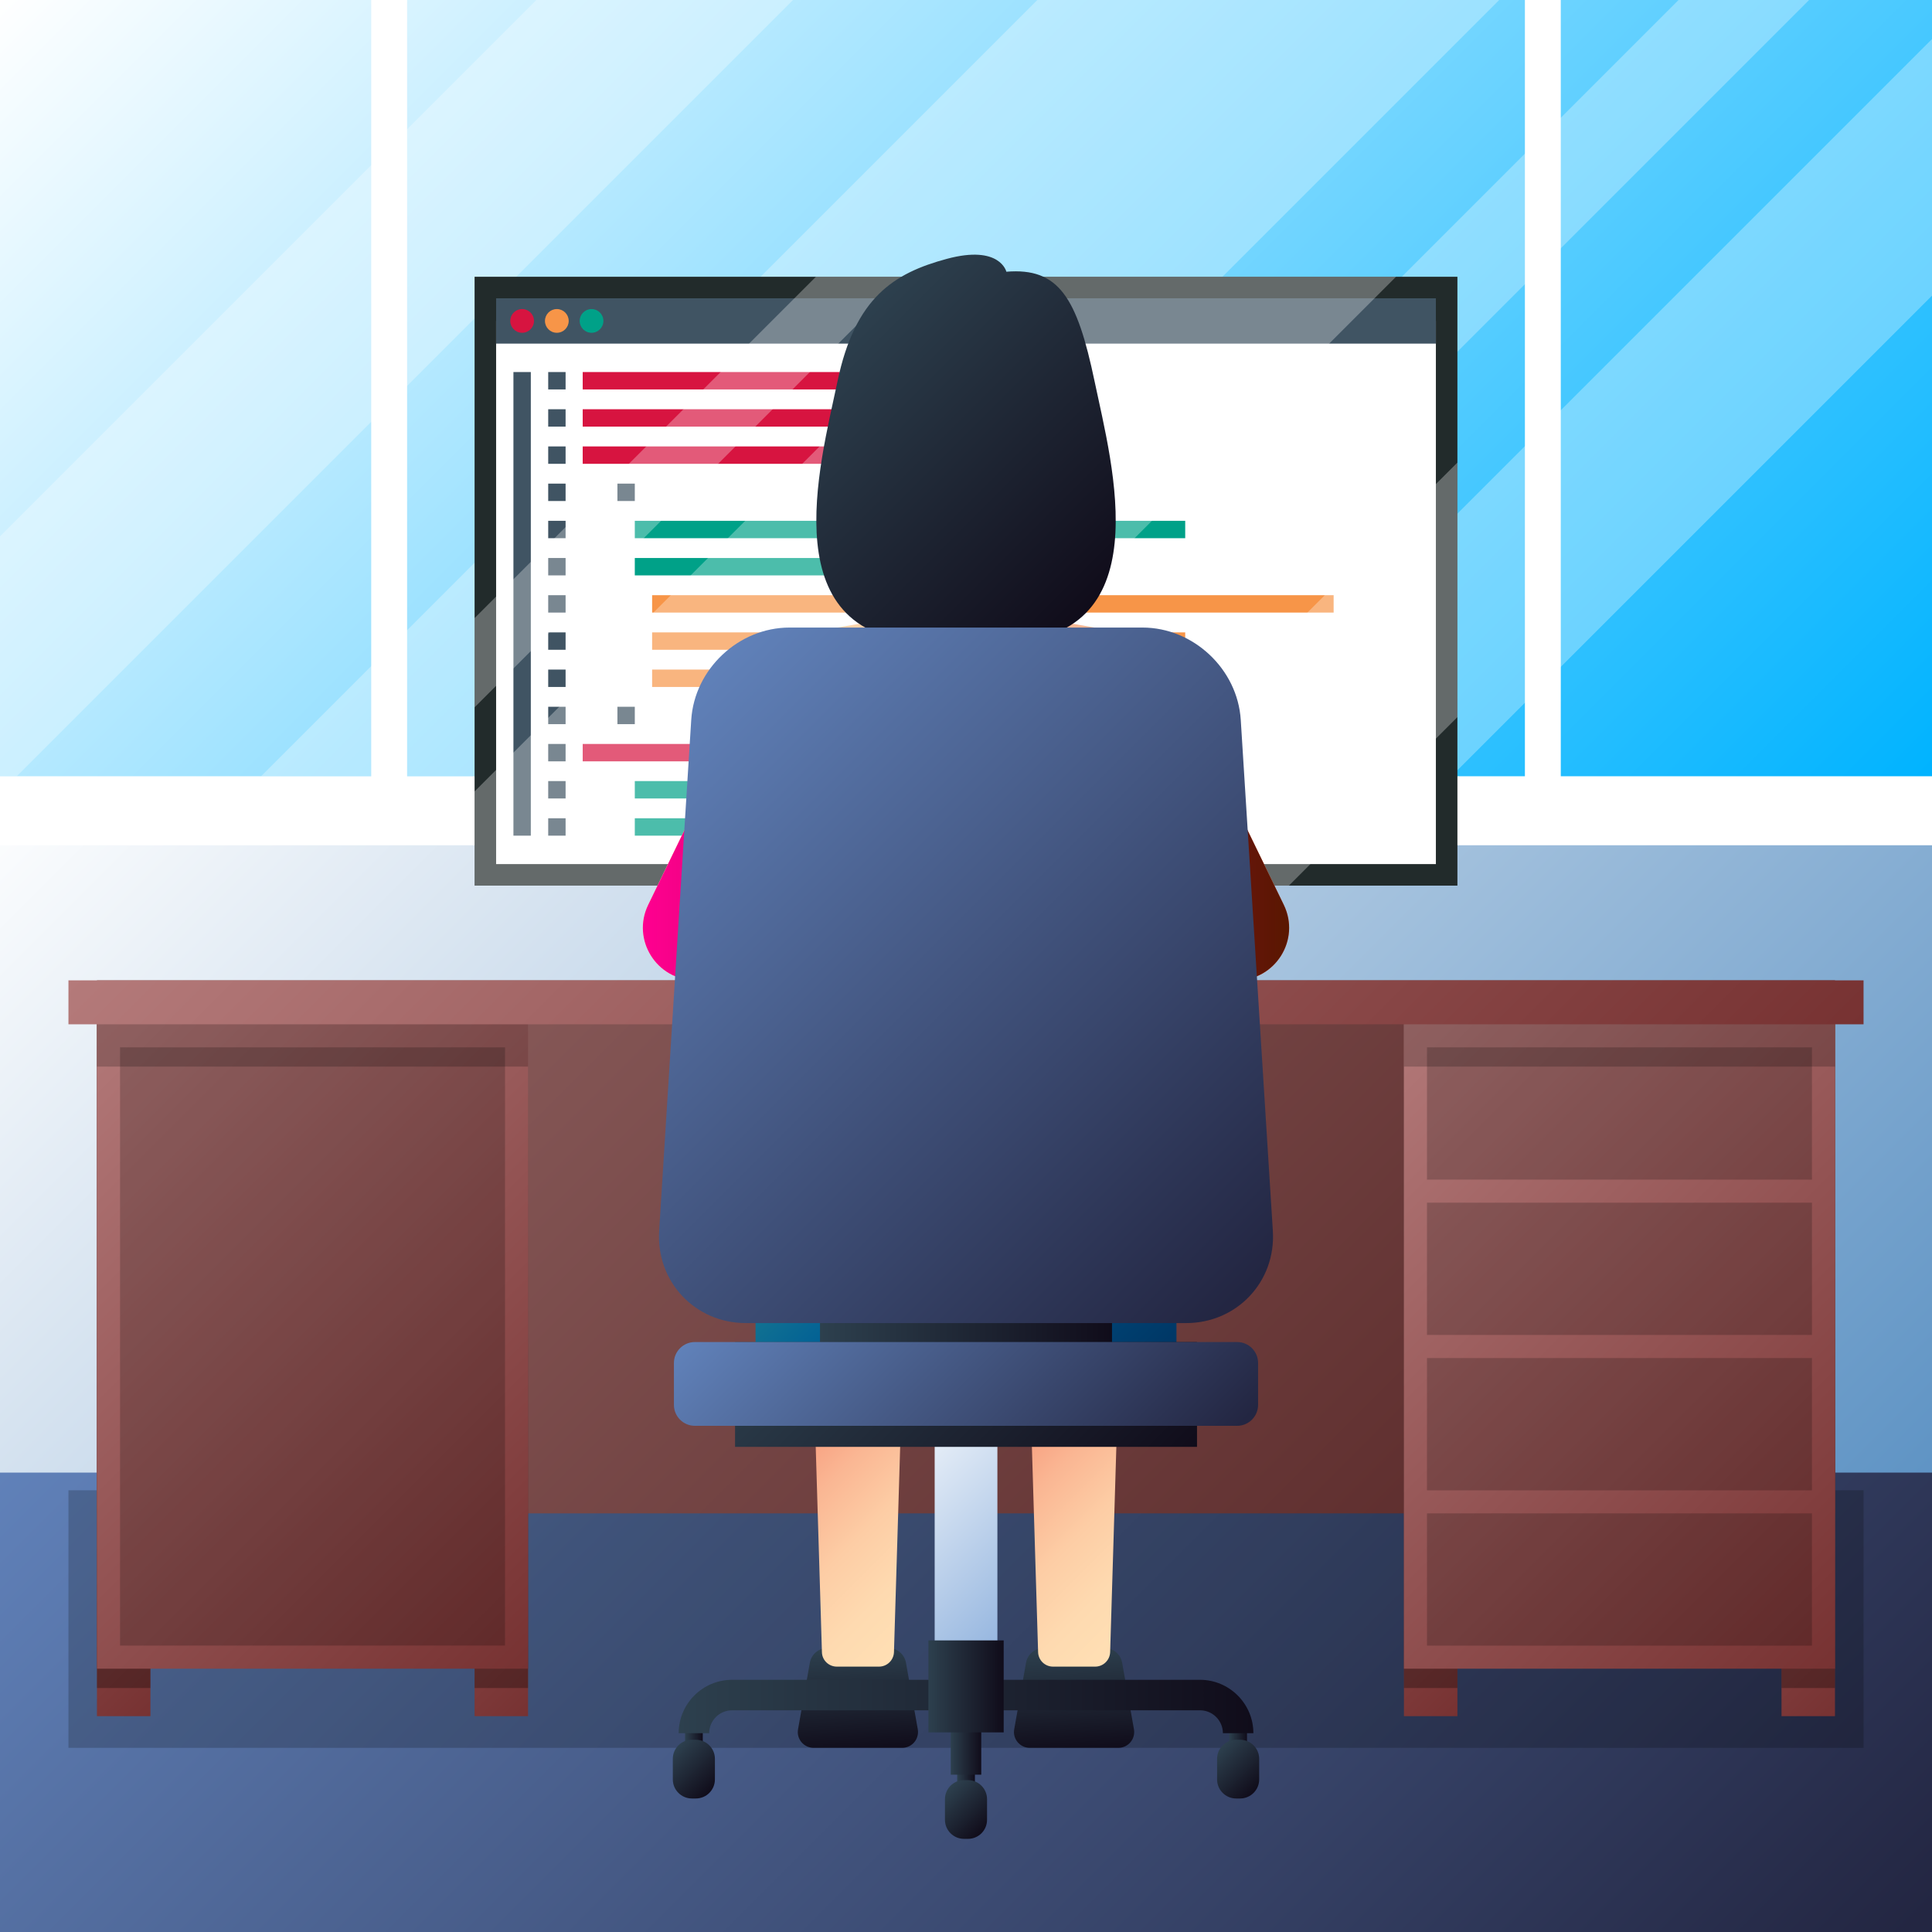 <?xml version="1.0" encoding="iso-8859-1"?>
<!-- Generator: Adobe Illustrator 18.0.0, SVG Export Plug-In . SVG Version: 6.00 Build 0)  -->
<!DOCTYPE svg PUBLIC "-//W3C//DTD SVG 1.1//EN" "http://www.w3.org/Graphics/SVG/1.1/DTD/svg11.dtd">
<svg version="1.1" xmlns="http://www.w3.org/2000/svg" xmlns:xlink="http://www.w3.org/1999/xlink" x="0px" y="0px" width="2800px"
	 height="2800px" viewBox="0 0 2800 2800" enable-background="new 0 0 2800 2800" xml:space="preserve">
<rect x="0" y="0" width="2800" height="2800" fill="#333333" stroke="none"/>
<g id="BACKGROUND">
	<g>
		<linearGradient id="SVGID_1_" gradientUnits="userSpaceOnUse" x1="440.063" y1="682.617" x2="2359.936" y2="2602.491">
			<stop  offset="0" style="stop-color:#FFFFFF"/>
			<stop  offset="0.25" style="stop-color:#D6E3F0"/>
			<stop  offset="1" style="stop-color:#5E93C4"/>
		</linearGradient>
		<rect y="1122.7" fill="url(#SVGID_1_)" width="2800" height="1039.7"/>
	</g>
	<g>
		<g>
			<rect fill="#FFFFFF" width="2800" height="1225"/>
		</g>
		<g>
			<linearGradient id="SVGID_2_" gradientUnits="userSpaceOnUse" x1="418.75" y1="-418.75" x2="2381.25" y2="1543.75">
				<stop  offset="0" style="stop-color:#FFFFFF"/>
				<stop  offset="1" style="stop-color:#00B3FF"/>
			</linearGradient>
			<rect fill="url(#SVGID_2_)" width="2800" height="1125"/>
		</g>
		<g>
			<rect x="538" fill="#FFFFFF" width="52" height="1169"/>
			<rect x="2210" fill="#FFFFFF" width="52" height="1169"/>
		</g>
		<g opacity="0.3">
			<polygon fill="#FFFFFF" points="777.4,0 0,777.4 0,1125 24.3,1125 1149.3,0 			"/>
			<polygon fill="#FFFFFF" points="2800,56.6 1731.6,1125 2103.5,1125 2800,428.5 			"/>
			<polygon fill="#FFFFFF" points="1503.3,0 378.3,1125 1047.8,1125 2172.8,0 			"/>
			<polygon fill="#FFFFFF" points="2432.7,0 1307.7,1125 1496.9,1125 2621.9,0 			"/>
		</g>
	</g>
</g>
<g id="OBJECTS">
	<g>
		<g>
			<rect x="687.8" y="401.1" fill="#222B2B" width="1424.4" height="882.4"/>
			<rect x="719" y="465.1" fill="#FFFFFF" width="1362" height="787.2"/>
			<rect x="719" y="432.3" fill="#405463" width="1362" height="65.7"/>
			<g>
				<rect x="744.1" y="539.2" fill="#405463" width="25.2" height="671.9"/>
				<g>
					<rect x="794.5" y="539.2" fill="#405463" width="25.2" height="25.2"/>
					<rect x="794.5" y="593.1" fill="#405463" width="25.2" height="25.2"/>
					<rect x="794.5" y="647" fill="#405463" width="25.2" height="25.2"/>
					<rect x="794.5" y="700.9" fill="#405463" width="25.2" height="25.2"/>
					<rect x="794.5" y="754.8" fill="#405463" width="25.2" height="25.2"/>
					<rect x="794.5" y="808.7" fill="#405463" width="25.2" height="25.2"/>
					<rect x="794.5" y="862.6" fill="#405463" width="25.2" height="25.2"/>
					<rect x="794.5" y="916.5" fill="#405463" width="25.2" height="25.2"/>
					<rect x="794.5" y="970.4" fill="#405463" width="25.2" height="25.2"/>
					<rect x="794.5" y="1024.3" fill="#405463" width="25.2" height="25.2"/>
					<rect x="794.5" y="1078.2" fill="#405463" width="25.2" height="25.2"/>
					<rect x="794.5" y="1132" fill="#405463" width="25.2" height="25.2"/>
					<rect x="794.5" y="1185.9" fill="#405463" width="25.2" height="25.2"/>
				</g>
			</g>
			<g>
				<rect x="844.5" y="539.2" fill="#D71440" width="372.4" height="25.2"/>
				<rect x="844.5" y="593.1" fill="#D71440" width="479.4" height="25.2"/>
				<rect x="844.5" y="647" fill="#D71440" width="372.4" height="25.2"/>
				<rect x="894.8" y="700.9" fill="#405463" width="25.2" height="25.2"/>
				<rect x="920" y="754.8" fill="#00A188" width="797.7" height="25.2"/>
				<rect x="920" y="808.7" fill="#00A188" width="635.3" height="25.2"/>
				<rect x="945.1" y="862.6" fill="#F79548" width="987.7" height="25.2"/>
				<rect x="945.1" y="916.5" fill="#F79548" width="772.6" height="25.2"/>
				<rect x="945.1" y="970.4" fill="#F79548" width="610.1" height="25.2"/>
				<rect x="894.8" y="1024.3" fill="#405463" width="25.2" height="25.2"/>
				<rect x="844.5" y="1078.2" fill="#D71440" width="186.2" height="25.2"/>
				<rect x="920" y="1132" fill="#00A188" width="330.2" height="25.2"/>
				<rect x="920" y="1185.9" fill="#00A188" width="110.7" height="25.2"/>
			</g>
			<circle fill="#D71440" cx="756.7" cy="465.1" r="17.2"/>
			<circle fill="#F79548" cx="807" cy="465.1" r="17.2"/>
			<circle fill="#00A188" cx="857.3" cy="465.1" r="17.2"/>
		</g>
		<g opacity="0.3">
			<polygon fill="#FFFFFF" points="2112.2,670.4 1499.1,1283.5 1868,1283.5 2112.2,1039.3 			"/>
			<polygon fill="#FFFFFF" points="1433.7,401.1 687.8,1147 687.8,1283.5 1140.8,1283.5 2023.2,401.1 			"/>
			<polygon fill="#FFFFFF" points="1182.5,401.1 687.8,895.8 687.8,1025.1 1311.8,401.1 			"/>
		</g>
	</g>
	<g>
		<g>
			<linearGradient id="SVGID_3_" gradientUnits="userSpaceOnUse" x1="533.555" y1="1600.666" x2="2266.445" y2="3333.555">
				<stop  offset="0" style="stop-color:#6081B9"/>
				<stop  offset="0.989" style="stop-color:#232642"/>
			</linearGradient>
			<rect y="2134.2" fill="url(#SVGID_3_)" width="2800" height="665.8"/>
		</g>
		<rect x="99.2" y="2159.8" opacity="0.2" width="2601.6" height="373.3"/>
	</g>
	<g>
		<linearGradient id="SVGID_4_" gradientUnits="userSpaceOnUse" x1="577.128" y1="984.143" x2="2222.872" y2="2629.887">
			<stop  offset="0" style="stop-color:#916463"/>
			<stop  offset="1" style="stop-color:#542323"/>
		</linearGradient>
		<rect x="140.5" y="1420.8" fill="url(#SVGID_4_)" width="2519" height="772.5"/>
		<g>
			<linearGradient id="SVGID_5_" gradientUnits="userSpaceOnUse" x1="-101.829" y1="1682.618" x2="460.399" y2="2244.846">
				<stop  offset="0" style="stop-color:#B47A7A"/>
				<stop  offset="1" style="stop-color:#773232"/>
			</linearGradient>
			<rect x="140.5" y="1440.3" fill="url(#SVGID_5_)" width="77.5" height="1046.9"/>
			<linearGradient id="SVGID_6_" gradientUnits="userSpaceOnUse" x1="445.45" y1="1682.618" x2="1007.677" y2="2244.846">
				<stop  offset="0" style="stop-color:#B47A7A"/>
				<stop  offset="1" style="stop-color:#773232"/>
			</linearGradient>
			<rect x="687.8" y="1440.3" fill="url(#SVGID_6_)" width="77.5" height="1046.9"/>
			<linearGradient id="SVGID_7_" gradientUnits="userSpaceOnUse" x1="1792.323" y1="1682.618" x2="2354.55" y2="2244.846">
				<stop  offset="0" style="stop-color:#B47A7A"/>
				<stop  offset="1" style="stop-color:#773232"/>
			</linearGradient>
			<rect x="2034.7" y="1440.3" fill="url(#SVGID_7_)" width="77.5" height="1046.9"/>
			<linearGradient id="SVGID_8_" gradientUnits="userSpaceOnUse" x1="2339.602" y1="1682.618" x2="2901.829" y2="2244.846">
				<stop  offset="0" style="stop-color:#B47A7A"/>
				<stop  offset="1" style="stop-color:#773232"/>
			</linearGradient>
			<rect x="2581.9" y="1440.3" fill="url(#SVGID_8_)" width="77.5" height="1046.9"/>
			<rect x="140.5" y="1440.3" opacity="0.3" width="77.5" height="1006.1"/>
			<rect x="687.8" y="1440.3" opacity="0.3" width="77.5" height="1006.1"/>
			<rect x="2034.7" y="1440.3" opacity="0.3" width="77.5" height="1006.1"/>
			<rect x="2581.9" y="1440.3" opacity="0.3" width="77.5" height="1006.1"/>
			<linearGradient id="SVGID_9_" gradientUnits="userSpaceOnUse" x1="1946.341" y1="1528.601" x2="2747.811" y2="2330.071">
				<stop  offset="0" style="stop-color:#B47A7A"/>
				<stop  offset="1" style="stop-color:#773232"/>
			</linearGradient>
			<rect x="2034.7" y="1440.3" fill="url(#SVGID_9_)" width="624.8" height="978.1"/>
			<linearGradient id="SVGID_10_" gradientUnits="userSpaceOnUse" x1="52.189" y1="1528.601" x2="853.659" y2="2330.071">
				<stop  offset="0" style="stop-color:#B47A7A"/>
				<stop  offset="1" style="stop-color:#773232"/>
			</linearGradient>
			<rect x="140.5" y="1440.3" fill="url(#SVGID_10_)" width="624.8" height="978.1"/>
		</g>
		<g opacity="0.2">
			<rect x="174" y="1517.9" width="557.9" height="867"/>
			<g>
				<rect x="2068.1" y="1743" width="557.9" height="191.7"/>
				<rect x="2068.1" y="2193.3" width="557.9" height="191.7"/>
				<rect x="2068.1" y="1517.9" width="557.9" height="191.7"/>
				<rect x="2068.1" y="1968.2" width="557.9" height="191.7"/>
			</g>
		</g>
		<g opacity="0.2">
			<rect x="2034.7" y="1440.3" width="624.8" height="105.5"/>
			<rect x="140.5" y="1440.3" width="624.8" height="105.5"/>
		</g>
		<linearGradient id="SVGID_11_" gradientUnits="userSpaceOnUse" x1="733.677" y1="786.284" x2="2066.323" y2="2118.931">
			<stop  offset="0" style="stop-color:#B47A7A"/>
			<stop  offset="1" style="stop-color:#773232"/>
		</linearGradient>
		<rect x="99.2" y="1420.8" fill="url(#SVGID_11_)" width="2601.6" height="63.7"/>
	</g>
	<g>
		<g>
			<linearGradient id="SVGID_12_" gradientUnits="userSpaceOnUse" x1="931.673" y1="1074.179" x2="1868.326" y2="1074.179">
				<stop  offset="0" style="stop-color:#FFDFB4"/>
				<stop  offset="0.213" style="stop-color:#FEDAB0"/>
				<stop  offset="0.452" style="stop-color:#FDCDA5"/>
				<stop  offset="0.703" style="stop-color:#FAB693"/>
				<stop  offset="0.962" style="stop-color:#F79779"/>
				<stop  offset="1" style="stop-color:#F69275"/>
			</linearGradient>
			<path fill="url(#SVGID_12_)" d="M1860.6,1311.4l-162.7-335.1c-15.7-32.4-46.1-55.3-81.5-61.5l-95.1-16.6
				c-29.5-5.2-51-30.7-51-60.7V727.6h-140.7v109.9c0,29.9-21.5,55.5-51,60.7l-95.1,16.6c-35.5,6.2-65.8,29.1-81.5,61.5l-162.7,335.1
				c-24.5,50.5,12.3,109.3,68.5,109.3H1400h392.1C1848.3,1420.8,1885.1,1362,1860.6,1311.4z"/>
			<linearGradient id="SVGID_13_" gradientUnits="userSpaceOnUse" x1="931.673" y1="1168.667" x2="1868.326" y2="1168.667">
				<stop  offset="0" style="stop-color:#FF0090"/>
				<stop  offset="1" style="stop-color:#591700"/>
			</linearGradient>
			<path fill="url(#SVGID_13_)" d="M1860.6,1311.4l-162.7-335.1c-14.5-29.8-41.3-51.6-73.2-59.7c-56.2,31-136.1,50.4-224.7,50.4
				s-168.6-19.4-224.7-50.4c-31.9,8.1-58.7,29.8-73.2,59.7l-162.7,335.1c-24.5,50.5,12.3,109.3,68.5,109.3H1400h392.1
				C1848.3,1420.8,1885.1,1362,1860.6,1311.4z"/>
			<linearGradient id="SVGID_14_" gradientUnits="userSpaceOnUse" x1="1084.637" y1="1364.604" x2="1715.363" y2="1995.331">
				<stop  offset="0" style="stop-color:#53BD84"/>
				<stop  offset="0.559" style="stop-color:#005E95"/>
				<stop  offset="1" style="stop-color:#00325F"/>
			</linearGradient>
			<rect x="1095" y="1354.2" fill="url(#SVGID_14_)" width="610" height="651.5"/>
			<linearGradient id="XMLID_2_" gradientUnits="userSpaceOnUse" x1="1213.652" y1="486.015" x2="1594.842" y2="867.204">
				<stop  offset="0" style="stop-color:#2D404E"/>
				<stop  offset="1" style="stop-color:#100C1A"/>
			</linearGradient>
			<path id="XMLID_50_" fill="url(#XMLID_2_)" d="M1586.3,552.4c-25.4-121.2-51.7-164.8-127.8-158.6c0,0-9.1-39.4-86.1-18.7
				s-133.2,56.2-158.6,177.4c-25.4,121.2-97.9,378.4,136.9,378.4c22.7,0,49.4,0,49.4,0s26.7,0,49.4,0
				C1684.2,930.7,1611.6,673.6,1586.3,552.4z"/>
		</g>
		<g>
			
				<linearGradient id="SVGID_15_" gradientUnits="userSpaceOnUse" x1="1163.858" y1="2401.943" x2="1306.408" y2="1850.234" gradientTransform="matrix(1 0 0 -0.258 0 3011.3)">
				<stop  offset="0" style="stop-color:#2D404E"/>
				<stop  offset="1" style="stop-color:#100C1A"/>
			</linearGradient>
			<path fill="url(#SVGID_15_)" d="M1199.3,2388.4h88.1c12.6,0,23.4,9,25.6,21.4l17.1,96.3c2.5,14.1-8.3,27-22.6,27h-128.3
				c-14.3,0-25.2-12.9-22.6-27l17.1-96.3C1175.9,2397.4,1186.7,2388.4,1199.3,2388.4z"/>
			<linearGradient id="SVGID_16_" gradientUnits="userSpaceOnUse" x1="1118.88" y1="2081.606" x2="1367.786" y2="2330.512">
				<stop  offset="0" style="stop-color:#F69275"/>
				<stop  offset="3.779233e-02" style="stop-color:#F79779"/>
				<stop  offset="0.297" style="stop-color:#FAB693"/>
				<stop  offset="0.548" style="stop-color:#FDCDA5"/>
				<stop  offset="0.787" style="stop-color:#FEDAB0"/>
				<stop  offset="1" style="stop-color:#FFDFB4"/>
			</linearGradient>
			<path fill="url(#SVGID_16_)" d="M1212.8,2415.4h61.1c11.7,0,21.3-9.3,21.7-21l11.3-373.7h-127l11.3,373.7
				C1191.4,2406.1,1201.1,2415.4,1212.8,2415.4z"/>
			
				<linearGradient id="SVGID_17_" gradientUnits="userSpaceOnUse" x1="1477.192" y1="2401.943" x2="1619.742" y2="1850.234" gradientTransform="matrix(1 0 0 -0.258 0 3011.3)">
				<stop  offset="0" style="stop-color:#2D404E"/>
				<stop  offset="1" style="stop-color:#100C1A"/>
			</linearGradient>
			<path fill="url(#SVGID_17_)" d="M1512.6,2388.4h88.1c12.6,0,23.4,9,25.6,21.4l17.1,96.3c2.5,14.1-8.3,27-22.6,27h-128.3
				c-14.3,0-25.2-12.9-22.6-27l17.1-96.3C1489.2,2397.4,1500,2388.4,1512.6,2388.4z"/>
			<linearGradient id="SVGID_18_" gradientUnits="userSpaceOnUse" x1="1432.214" y1="2081.606" x2="1681.12" y2="2330.512">
				<stop  offset="0" style="stop-color:#F69275"/>
				<stop  offset="3.779233e-02" style="stop-color:#F79779"/>
				<stop  offset="0.297" style="stop-color:#FAB693"/>
				<stop  offset="0.548" style="stop-color:#FDCDA5"/>
				<stop  offset="0.787" style="stop-color:#FEDAB0"/>
				<stop  offset="1" style="stop-color:#FFDFB4"/>
			</linearGradient>
			<path fill="url(#SVGID_18_)" d="M1526.1,2415.4h61.1c11.7,0,21.3-9.3,21.7-21l11.3-373.7h-127l11.3,373.7
				C1504.8,2406.1,1514.4,2415.4,1526.1,2415.4z"/>
		</g>
		<g>
			<linearGradient id="SVGID_19_" gradientUnits="userSpaceOnUse" x1="1387.155" y1="2591.651" x2="1412.845" y2="2591.651">
				<stop  offset="0" style="stop-color:#2D404E"/>
				<stop  offset="1" style="stop-color:#100C1A"/>
			</linearGradient>
			<rect x="1387.2" y="2560.9" fill="url(#SVGID_19_)" width="25.7" height="61.6"/>
			<linearGradient id="SVGID_20_" gradientUnits="userSpaceOnUse" x1="1371.554" y1="2594.005" x2="1428.446" y2="2650.898">
				<stop  offset="0" style="stop-color:#2D404E"/>
				<stop  offset="1" style="stop-color:#100C1A"/>
			</linearGradient>
			<path fill="url(#SVGID_20_)" d="M1430.5,2637.4v-29.9c0-15.2-12.4-27.6-27.6-27.6h-5.8c-15.2,0-27.6,12.4-27.6,27.6v29.9
				c0,15.2,12.4,27.6,27.6,27.6h5.8C1418.2,2665,1430.5,2652.6,1430.5,2637.4z"/>
			<linearGradient id="SVGID_21_" gradientUnits="userSpaceOnUse" x1="992.801" y1="2533.115" x2="1018.49" y2="2533.115">
				<stop  offset="0" style="stop-color:#2D404E"/>
				<stop  offset="1" style="stop-color:#100C1A"/>
			</linearGradient>
			<rect x="992.8" y="2502.3" fill="url(#SVGID_21_)" width="25.7" height="61.6"/>
			<linearGradient id="SVGID_22_" gradientUnits="userSpaceOnUse" x1="977.199" y1="2535.469" x2="1034.092" y2="2592.362">
				<stop  offset="0" style="stop-color:#2D404E"/>
				<stop  offset="1" style="stop-color:#100C1A"/>
			</linearGradient>
			<path fill="url(#SVGID_22_)" d="M975.1,2578.9V2549c0-15.2,12.4-27.6,27.6-27.6h5.8c15.2,0,27.6,12.4,27.6,27.6v29.9
				c0,15.2-12.4,27.6-27.6,27.6h-5.8C987.5,2606.5,975.1,2594.1,975.1,2578.9z"/>
			<linearGradient id="SVGID_23_" gradientUnits="userSpaceOnUse" x1="1781.509" y1="2533.115" x2="1807.199" y2="2533.115">
				<stop  offset="0" style="stop-color:#2D404E"/>
				<stop  offset="1" style="stop-color:#100C1A"/>
			</linearGradient>
			<rect x="1781.5" y="2502.3" fill="url(#SVGID_23_)" width="25.7" height="61.6"/>
			<linearGradient id="SVGID_24_" gradientUnits="userSpaceOnUse" x1="1765.908" y1="2535.469" x2="1822.801" y2="2592.362">
				<stop  offset="0" style="stop-color:#2D404E"/>
				<stop  offset="1" style="stop-color:#100C1A"/>
			</linearGradient>
			<path fill="url(#SVGID_24_)" d="M1824.9,2578.9V2549c0-15.2-12.4-27.6-27.6-27.6h-5.8c-15.2,0-27.6,12.4-27.6,27.6v29.9
				c0,15.2,12.4,27.6,27.6,27.6h5.8C1812.5,2606.5,1824.9,2594.1,1824.9,2578.9z"/>
			<linearGradient id="SVGID_25_" gradientUnits="userSpaceOnUse" x1="1188.39" y1="1733.043" x2="1611.61" y2="1733.043">
				<stop  offset="0" style="stop-color:#2D404E"/>
				<stop  offset="1" style="stop-color:#100C1A"/>
			</linearGradient>
			<rect x="1188.4" y="1460.4" fill="url(#SVGID_25_)" width="423.2" height="545.3"/>
			<linearGradient id="SVGID_26_" gradientUnits="userSpaceOnUse" x1="976.545" y1="1019.152" x2="1823.455" y2="1866.061">
				<stop  offset="0" style="stop-color:#6081B9"/>
				<stop  offset="0.989" style="stop-color:#232642"/>
			</linearGradient>
			<path fill="url(#SVGID_26_)" d="M1144.2,909.5c-73.7,0-137.8,60.2-142.4,133.8l-46.5,740.4c-4.6,73.6,51.9,133.8,125.6,133.8
				h638.2c73.7,0,130.3-60.2,125.6-133.8l-46.5-740.4c-4.6-73.6-68.7-133.8-142.4-133.8H1144.2z"/>
			<linearGradient id="SVGID_27_" gradientUnits="userSpaceOnUse" x1="1249.67" y1="2067.631" x2="1550.33" y2="2368.291">
				<stop  offset="0" style="stop-color:#FFFFFF"/>
				<stop  offset="2.258801e-02" style="stop-color:#FCFDFE"/>
				<stop  offset="1" style="stop-color:#84AADA"/>
			</linearGradient>
			<rect x="1354.6" y="1962.7" fill="url(#SVGID_27_)" width="90.9" height="510.4"/>
			<linearGradient id="SVGID_28_" gradientUnits="userSpaceOnUse" x1="983.533" y1="2473.186" x2="1816.468" y2="2473.186">
				<stop  offset="0" style="stop-color:#2D404E"/>
				<stop  offset="1" style="stop-color:#100C1A"/>
			</linearGradient>
			<path fill="url(#SVGID_28_)" d="M1739.1,2434.5h-678.1c-42.7,0-77.4,34.7-77.4,77.4h44.2c0-18.3,14.9-33.2,33.2-33.2h678.1
				c18.3,0,33.2,14.9,33.2,33.2h44.2C1816.5,2469.2,1781.7,2434.5,1739.1,2434.5z"/>
			<linearGradient id="SVGID_29_" gradientUnits="userSpaceOnUse" x1="1194.651" y1="1815.579" x2="1605.349" y2="2226.277">
				<stop  offset="0" style="stop-color:#2D404E"/>
				<stop  offset="1" style="stop-color:#100C1A"/>
			</linearGradient>
			<rect x="1065.3" y="1945" fill="url(#SVGID_29_)" width="669.5" height="151.9"/>
			<linearGradient id="SVGID_30_" gradientUnits="userSpaceOnUse" x1="1166.856" y1="1772.55" x2="1633.144" y2="2238.838">
				<stop  offset="0" style="stop-color:#6081B9"/>
				<stop  offset="0.989" style="stop-color:#232642"/>
			</linearGradient>
			<path fill="url(#SVGID_30_)" d="M1793,1945h-786c-16.7,0-30.3,13.6-30.3,30.3v60.8c0,16.7,13.6,30.3,30.3,30.3h786
				c16.7,0,30.3-13.6,30.3-30.3v-60.8C1823.3,1958.5,1809.7,1945,1793,1945z"/>
			<linearGradient id="SVGID_31_" gradientUnits="userSpaceOnUse" x1="1377.887" y1="2504.019" x2="1422.113" y2="2504.019">
				<stop  offset="0" style="stop-color:#2D404E"/>
				<stop  offset="1" style="stop-color:#100C1A"/>
			</linearGradient>
			<rect x="1377.9" y="2436.1" fill="url(#SVGID_31_)" width="44.2" height="135.9"/>
			<linearGradient id="SVGID_32_" gradientUnits="userSpaceOnUse" x1="1345.454" y1="2444.012" x2="1454.546" y2="2444.012">
				<stop  offset="0" style="stop-color:#2D404E"/>
				<stop  offset="1" style="stop-color:#100C1A"/>
			</linearGradient>
			<rect x="1345.5" y="2377.4" fill="url(#SVGID_32_)" width="109.1" height="133.3"/>
		</g>
	</g>
</g>
</svg>
